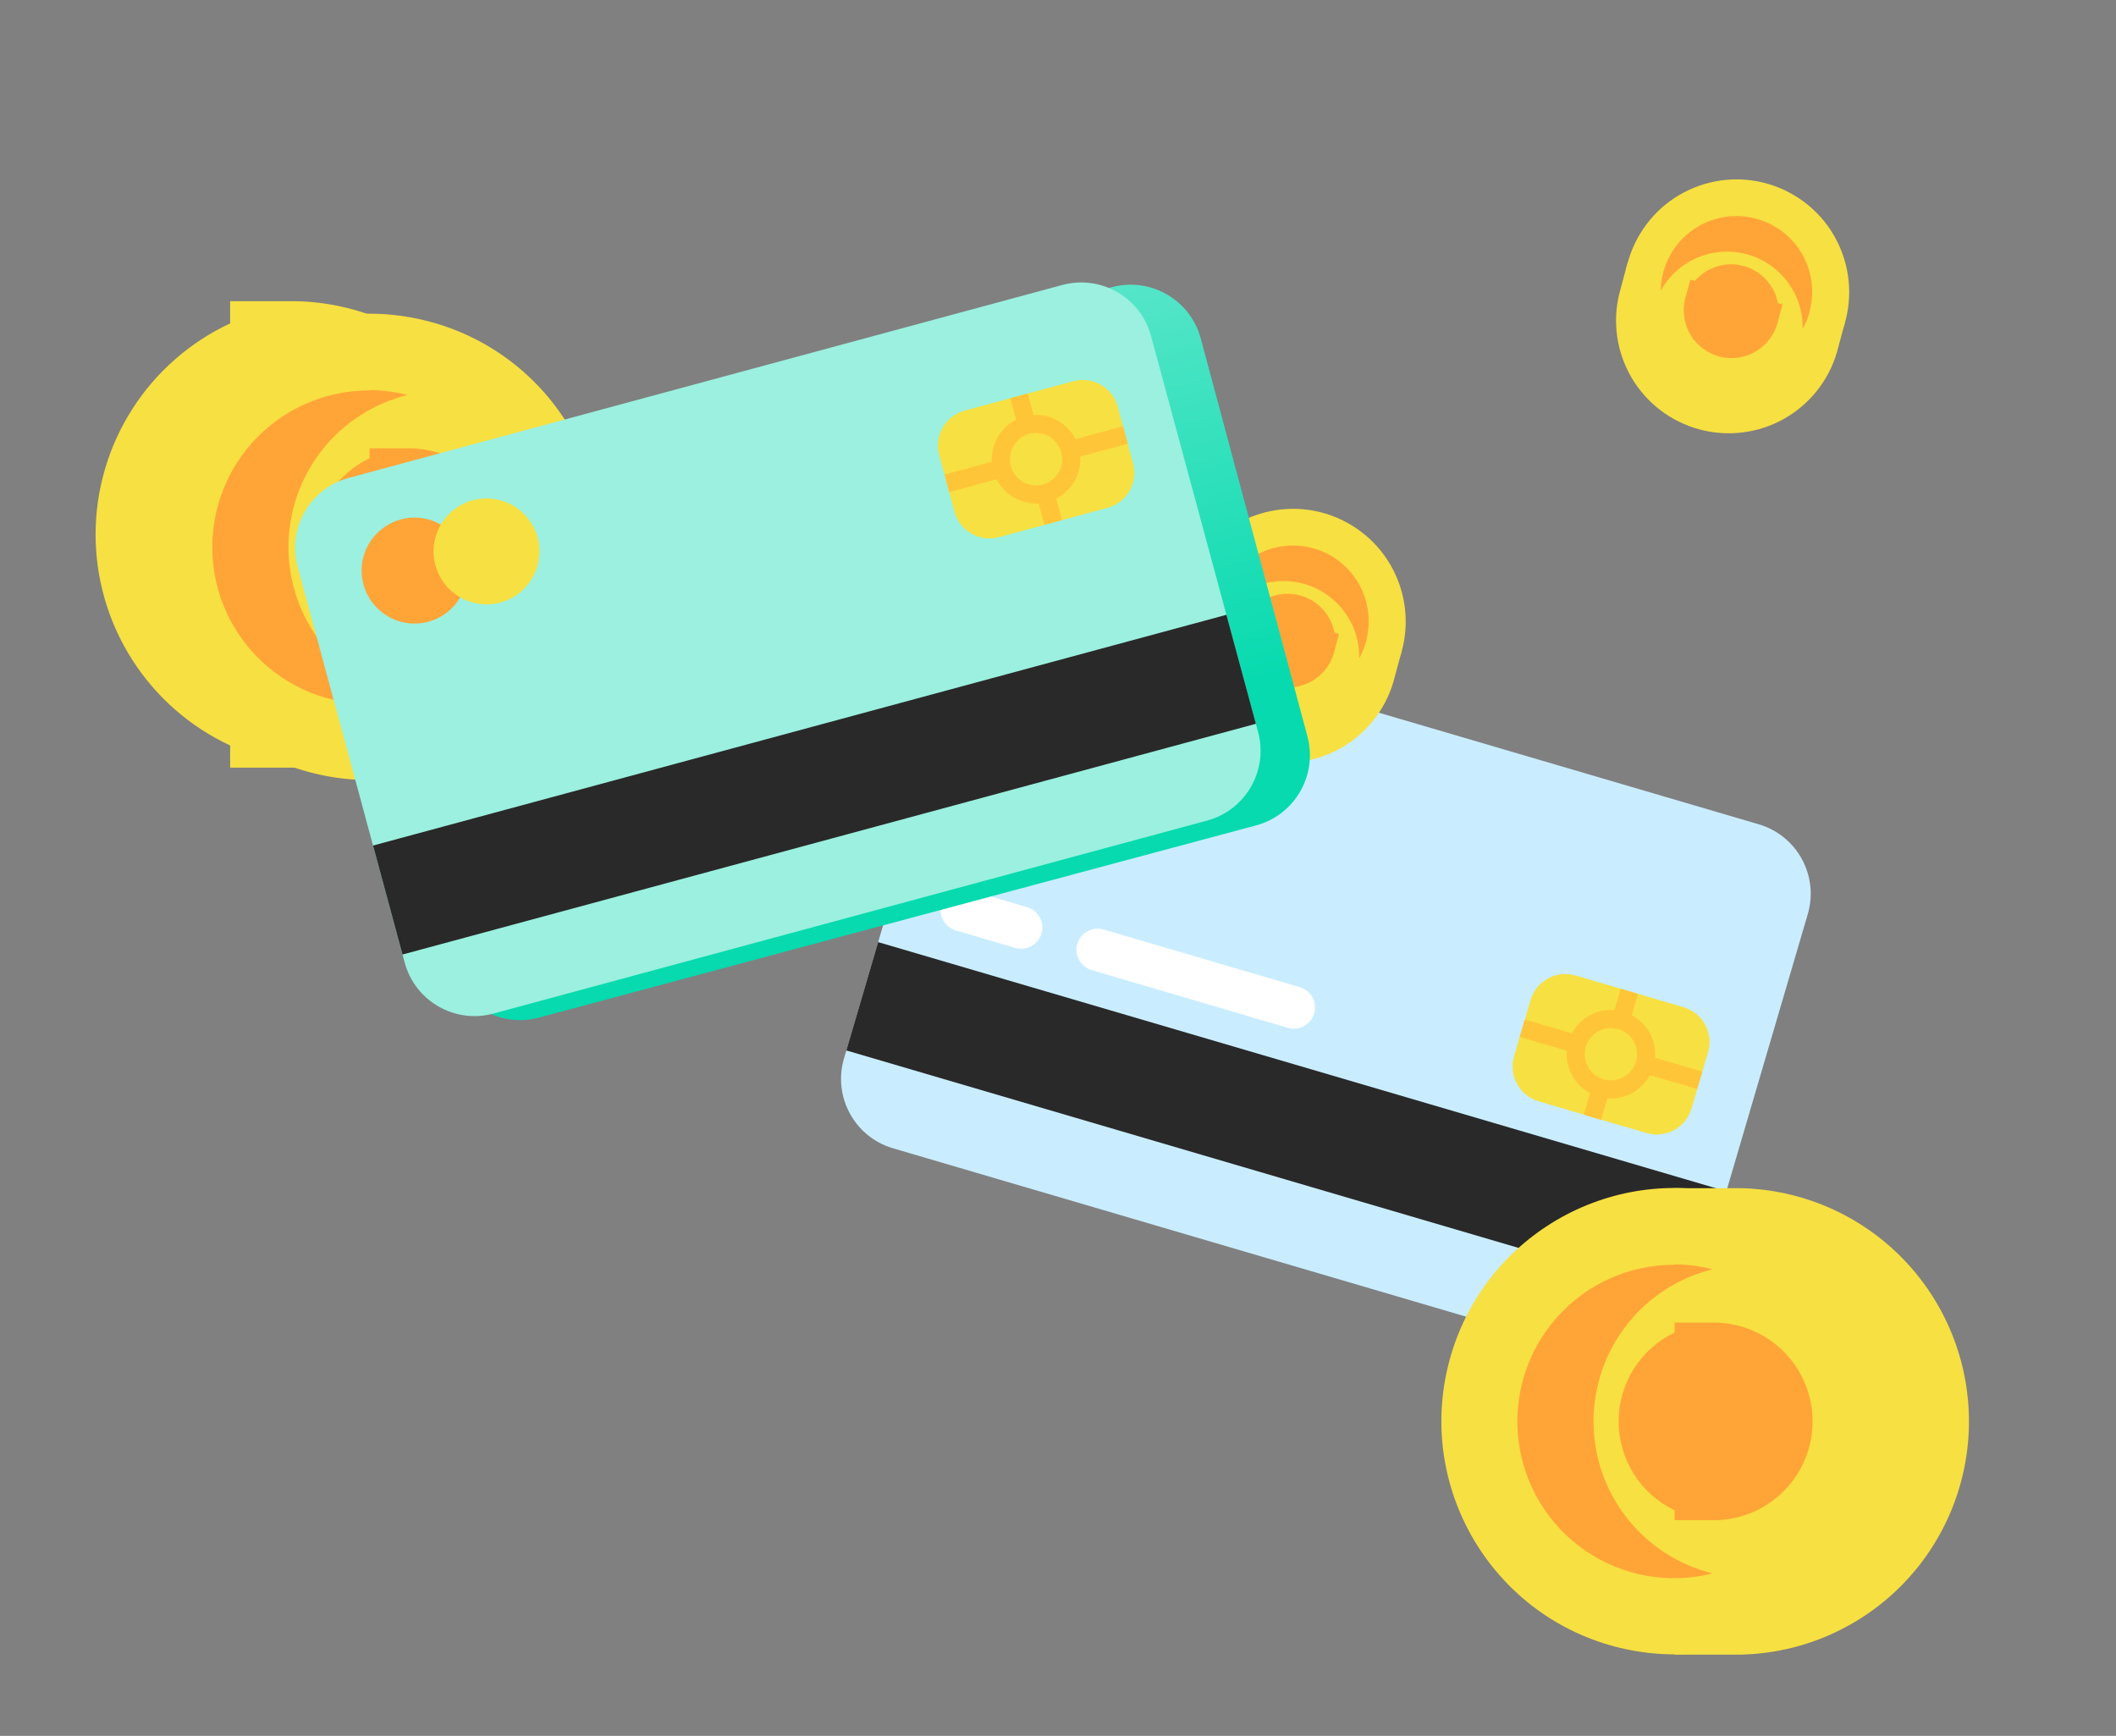<svg width="167" height="137" viewBox="0 0 167 137" fill="none" xmlns="http://www.w3.org/2000/svg">
<rect x="0" y="0" width="167" height="137" fill="#808080" stroke="none"/>
<path d="M70.478 90.624L126.463 107.07C129.489 107.958 132.662 106.226 133.551 103.2L142.674 72.143C143.563 69.117 141.831 65.944 138.805 65.055L82.82 48.609C79.795 47.721 76.621 49.453 75.732 52.479L66.609 83.537C65.721 86.562 67.453 89.736 70.478 90.624Z" fill="url(#paint0_linear)"/>
<path d="M66.795 82.902L133.737 102.566L136.248 94.017L69.306 74.353L66.795 82.902Z" fill="url(#paint1_linear)"/>
<path d="M121.431 86.918L129.951 89.421C131.467 89.866 133.056 88.998 133.501 87.483L134.806 83.04C135.251 81.525 134.384 79.935 132.868 79.49L124.348 76.987C122.833 76.542 121.243 77.41 120.798 78.925L119.493 83.368C119.048 84.883 119.916 86.473 121.431 86.918Z" fill="#F7E041"/>
<path d="M124.467 82.418C124.622 81.89 124.929 81.42 125.351 81.067C125.772 80.715 126.289 80.495 126.835 80.435C127.382 80.376 127.933 80.48 128.421 80.734C128.908 80.988 129.309 81.381 129.573 81.863C129.838 82.345 129.953 82.895 129.905 83.442C129.856 83.99 129.647 84.511 129.303 84.94C128.959 85.368 128.495 85.685 127.971 85.85C127.446 86.016 126.885 86.022 126.357 85.868C125.65 85.659 125.055 85.179 124.701 84.533C124.347 83.886 124.263 83.126 124.467 82.418V82.418Z" stroke="#FFC538" stroke-width="1.43" stroke-miterlimit="10"/>
<path d="M120.137 81.148L124.467 82.418" stroke="#FFC538" stroke-width="1.43" stroke-miterlimit="10"/>
<path d="M134.147 85.258L129.807 83.988" stroke="#FFC538" stroke-width="1.43" stroke-miterlimit="10"/>
<path d="M127.927 80.538L128.597 78.238" stroke="#FFC538" stroke-width="1.43" stroke-miterlimit="10"/>
<path d="M126.357 85.868L125.677 88.178" stroke="#FFC538" stroke-width="1.43" stroke-miterlimit="10"/>
<path d="M87.097 73.358L102.587 77.908C103.011 78.033 103.368 78.321 103.58 78.709C103.792 79.097 103.841 79.553 103.717 79.978C103.656 80.189 103.554 80.385 103.417 80.557C103.28 80.728 103.111 80.871 102.919 80.977C102.726 81.083 102.515 81.15 102.297 81.174C102.079 81.198 101.858 81.179 101.647 81.118L86.157 76.558C85.733 76.43 85.375 76.14 85.164 75.751C84.952 75.361 84.903 74.903 85.027 74.478C85.155 74.056 85.444 73.701 85.832 73.491C86.219 73.281 86.674 73.233 87.097 73.358Z" fill="white"/>
<path d="M76.377 70.218L81.067 71.598C81.491 71.723 81.848 72.011 82.06 72.399C82.272 72.787 82.321 73.243 82.197 73.668C82.136 73.879 82.034 74.075 81.897 74.247C81.76 74.418 81.591 74.561 81.399 74.667C81.206 74.773 80.995 74.84 80.777 74.864C80.559 74.888 80.338 74.869 80.127 74.808L75.427 73.428C75.003 73.3 74.645 73.01 74.434 72.621C74.222 72.231 74.173 71.773 74.297 71.348C74.425 70.923 74.715 70.566 75.105 70.354C75.494 70.143 75.952 70.094 76.377 70.218Z" fill="white"/>
<path d="M121.544 112.163C121.549 108.667 122.551 105.245 124.432 102.298C126.313 99.35 128.995 97.001 132.164 95.523V93.773H137.414C142.221 93.885 146.793 95.874 150.153 99.313C153.513 102.752 155.395 107.37 155.395 112.178C155.395 116.987 153.513 121.604 150.153 125.044C146.793 128.483 142.221 130.471 137.414 130.583H132.164V128.833C128.99 127.355 126.304 125.001 124.422 122.047C122.541 119.094 121.542 115.665 121.544 112.163Z" fill="url(#paint2_linear)"/>
<path d="M150.061 116.422C152.414 106.536 146.308 96.614 136.422 94.261C126.536 91.908 116.614 98.014 114.261 107.9C111.908 117.786 118.014 127.707 127.9 130.061C137.786 132.414 147.707 126.308 150.061 116.422Z" fill="url(#paint3_linear)"/>
<path d="M113.804 112.233C113.809 108.595 114.892 105.04 116.915 102.017C118.939 98.994 121.814 96.638 125.175 95.248C128.537 93.857 132.235 93.493 135.803 94.202C139.372 94.912 142.65 96.662 145.224 99.233L119.224 125.233C117.508 123.53 116.146 121.505 115.216 119.274C114.286 117.043 113.806 114.65 113.804 112.233Z" fill="url(#paint4_linear)"/>
<path d="M144.182 114.993C145.759 108.346 141.649 101.678 135.002 100.101C128.355 98.523 121.688 102.633 120.11 109.28C118.533 115.928 122.642 122.595 129.29 124.172C135.937 125.75 142.604 121.64 144.182 114.993Z" fill="url(#paint5_linear)"/>
<path d="M132.164 99.783C133.176 99.79 134.184 99.921 135.164 100.173C132.482 100.835 130.098 102.377 128.395 104.552C126.691 106.727 125.765 109.41 125.765 112.173C125.765 114.936 126.691 117.619 128.395 119.795C130.098 121.97 132.482 123.511 135.164 124.173C133.462 124.605 131.688 124.67 129.959 124.363C128.231 124.056 126.587 123.385 125.138 122.393C123.689 121.402 122.468 120.114 121.555 118.614C120.642 117.115 120.059 115.438 119.844 113.695C119.63 111.953 119.789 110.185 120.31 108.508C120.832 106.832 121.704 105.286 122.87 103.972C124.035 102.659 125.466 101.609 127.069 100.892C128.671 100.175 130.408 99.807 132.164 99.813V99.783Z" fill="url(#paint6_linear)"/>
<path d="M127.744 112.163C127.746 110.699 128.162 109.264 128.944 108.026C129.726 106.787 130.842 105.795 132.164 105.163V104.383H135.534C137.553 104.456 139.465 105.309 140.868 106.763C142.271 108.216 143.055 110.158 143.055 112.178C143.055 114.199 142.271 116.14 140.868 117.594C139.465 119.048 137.553 119.901 135.534 119.973H132.164V119.193C130.838 118.56 129.718 117.563 128.936 116.318C128.154 115.074 127.74 113.633 127.744 112.163Z" fill="url(#paint7_linear)"/>
<path d="M7.544 42.163C7.549 38.667 8.551 35.245 10.432 32.298C12.313 29.351 14.995 27.001 18.164 25.523V23.773H23.414C28.221 23.885 32.793 25.874 36.153 29.313C39.514 32.752 41.395 37.37 41.395 42.178C41.395 46.987 39.514 51.604 36.153 55.044C32.793 58.483 28.221 60.471 23.414 60.583H18.164V58.833C14.989 57.355 12.304 55.001 10.422 52.047C8.541 49.094 7.542 45.665 7.544 42.163Z" fill="url(#paint8_linear)"/>
<path d="M47.061 47.422C49.414 37.536 43.308 27.614 33.422 25.261C23.536 22.908 13.614 29.014 11.261 38.9C8.908 48.786 15.014 58.707 24.9 61.061C34.786 63.414 44.707 57.308 47.061 47.422Z" fill="url(#paint9_linear)"/>
<path d="M10.804 43.233C10.809 39.595 11.892 36.04 13.915 33.017C15.939 29.994 18.814 27.638 22.175 26.248C25.537 24.857 29.235 24.493 32.803 25.202C36.372 25.912 39.65 27.662 42.224 30.233L16.224 56.233C14.508 54.531 13.146 52.505 12.216 50.274C11.286 48.043 10.806 45.651 10.804 43.233Z" fill="url(#paint10_linear)"/>
<path d="M41.182 45.993C42.759 39.346 38.649 32.678 32.002 31.101C25.355 29.523 18.688 33.633 17.11 40.281C15.533 46.928 19.642 53.595 26.29 55.172C32.937 56.75 39.604 52.64 41.182 45.993Z" fill="url(#paint11_linear)"/>
<path d="M29.164 30.783C30.176 30.791 31.184 30.922 32.164 31.173C29.482 31.835 27.098 33.377 25.395 35.552C23.691 37.727 22.765 40.41 22.765 43.173C22.765 45.936 23.691 48.619 25.395 50.795C27.098 52.97 29.482 54.511 32.164 55.173C30.462 55.605 28.688 55.67 26.959 55.363C25.231 55.056 23.587 54.385 22.138 53.393C20.689 52.402 19.468 51.114 18.555 49.614C17.642 48.115 17.059 46.438 16.845 44.695C16.63 42.953 16.789 41.185 17.31 39.508C17.832 37.832 18.704 36.286 19.87 34.972C21.035 33.659 22.466 32.609 24.069 31.892C25.672 31.175 27.408 30.807 29.164 30.813V30.783Z" fill="url(#paint12_linear)"/>
<path d="M24.744 43.163C24.746 41.699 25.162 40.264 25.944 39.026C26.726 37.787 27.842 36.795 29.164 36.163V35.383H32.534C34.553 35.456 36.465 36.309 37.868 37.763C39.271 39.217 40.055 41.158 40.055 43.178C40.055 45.199 39.271 47.14 37.868 48.594C36.465 50.048 34.553 50.901 32.534 50.973H29.164V50.193C27.838 49.56 26.718 48.563 25.936 47.318C25.154 46.074 24.74 44.633 24.744 43.163Z" fill="url(#paint13_linear)"/>
<path d="M138.376 18.094C140.008 18.534 141.48 19.429 142.62 20.676C143.761 21.922 144.522 23.468 144.815 25.132L145.632 25.351L144.975 27.801C144.322 30.031 142.822 31.917 140.796 33.055C138.771 34.193 136.38 34.494 134.136 33.892C131.891 33.291 129.971 31.835 128.786 29.837C127.601 27.838 127.245 25.455 127.794 23.198L128.45 20.747L129.267 20.966C130.354 19.669 131.789 18.71 133.403 18.201C135.017 17.692 136.742 17.655 138.376 18.094Z" fill="url(#paint14_linear)"/>
<path d="M103.376 44.094C105.008 44.533 106.48 45.429 107.62 46.676C108.761 47.922 109.522 49.468 109.815 51.132L110.632 51.351L109.975 53.801C109.322 56.031 107.822 57.917 105.796 59.055C103.771 60.193 101.38 60.494 99.136 59.892C96.891 59.291 94.971 57.835 93.786 55.837C92.601 53.838 92.245 51.455 92.794 49.197L93.45 46.747L94.267 46.966C95.354 45.669 96.789 44.71 98.403 44.201C100.017 43.692 101.742 43.655 103.376 44.094Z" fill="url(#paint15_linear)"/>
<path d="M132.822 30.872C137.142 33.207 142.537 31.597 144.872 27.277C147.207 22.957 145.597 17.562 141.277 15.228C136.957 12.893 131.562 14.502 129.228 18.822C126.893 23.142 128.502 28.537 132.822 30.872Z" fill="url(#paint16_linear)"/>
<path d="M97.822 56.872C102.142 59.207 107.537 57.597 109.872 53.277C112.207 48.957 110.597 43.562 106.277 41.228C101.957 38.893 96.562 40.502 94.228 44.822C91.893 49.142 93.502 54.537 97.822 56.872Z" fill="url(#paint17_linear)"/>
<path d="M139.312 14.472C141.009 14.93 142.533 15.88 143.691 17.202C144.849 18.525 145.589 20.161 145.818 21.904C146.047 23.648 145.754 25.419 144.977 26.996C144.199 28.573 142.972 29.884 141.45 30.764L132.566 15.376C133.575 14.788 134.691 14.406 135.849 14.251C137.006 14.096 138.183 14.171 139.312 14.472Z" fill="url(#paint18_linear)"/>
<path d="M104.312 40.472C106.009 40.93 107.533 41.88 108.691 43.202C109.849 44.525 110.589 46.161 110.818 47.904C111.047 49.648 110.754 51.419 109.977 52.996C109.199 54.573 107.972 55.884 106.45 56.764L97.566 41.376C98.575 40.788 99.691 40.406 100.849 40.251C102.006 40.096 103.183 40.171 104.312 40.472Z" fill="url(#paint19_linear)"/>
<path d="M134.224 28.306C137.13 29.874 140.756 28.79 142.324 25.884C143.891 22.979 142.807 19.353 139.901 17.785C136.996 16.218 133.37 17.302 131.802 20.207C130.235 23.113 131.319 26.739 134.224 28.306Z" fill="url(#paint20_linear)"/>
<path d="M99.224 54.306C102.13 55.874 105.756 54.79 107.324 51.884C108.891 48.979 107.807 45.353 104.901 43.785C101.996 42.218 98.37 43.302 96.802 46.207C95.235 49.113 96.319 52.739 99.224 54.306Z" fill="url(#paint21_linear)"/>
<path d="M142.827 24.599C142.697 25.071 142.51 25.525 142.27 25.951C142.296 24.616 141.875 23.311 141.072 22.243C140.27 21.176 139.133 20.409 137.844 20.063C136.554 19.717 135.186 19.814 133.958 20.337C132.729 20.86 131.712 21.78 131.067 22.949C131.078 22.101 131.27 21.265 131.63 20.496C131.989 19.728 132.508 19.044 133.152 18.492C133.796 17.94 134.55 17.531 135.364 17.292C136.178 17.054 137.034 16.991 137.874 17.109C138.714 17.227 139.52 17.522 140.237 17.975C140.954 18.428 141.567 19.029 142.034 19.737C142.501 20.445 142.812 21.245 142.946 22.082C143.081 22.92 143.035 23.777 142.813 24.596L142.827 24.599Z" fill="url(#paint22_linear)"/>
<path d="M107.827 50.599C107.697 51.071 107.51 51.525 107.27 51.951C107.296 50.616 106.875 49.311 106.072 48.243C105.27 47.176 104.133 46.408 102.844 46.063C101.554 45.717 100.186 45.814 98.958 46.337C97.729 46.86 96.712 47.78 96.067 48.949C96.079 48.101 96.27 47.265 96.63 46.496C96.989 45.728 97.508 45.044 98.152 44.492C98.796 43.94 99.55 43.531 100.364 43.292C101.178 43.054 102.034 42.991 102.874 43.109C103.714 43.227 104.52 43.522 105.237 43.975C105.954 44.428 106.567 45.029 107.034 45.737C107.501 46.445 107.812 47.245 107.946 48.082C108.081 48.92 108.035 49.777 107.813 50.596L107.827 50.599Z" fill="url(#paint23_linear)"/>
<path d="M137.601 20.988C138.284 21.172 138.902 21.546 139.382 22.065C139.863 22.585 140.186 23.23 140.316 23.926L140.68 24.024L140.258 25.597C139.972 26.53 139.335 27.316 138.481 27.789C137.626 28.262 136.622 28.385 135.679 28.132C134.736 27.88 133.928 27.271 133.425 26.434C132.921 25.598 132.763 24.599 132.981 23.647L133.403 22.074L133.767 22.172C134.229 21.632 134.834 21.234 135.513 21.024C136.191 20.815 136.915 20.802 137.601 20.988Z" fill="url(#paint24_linear)"/>
<path d="M102.601 46.988C103.284 47.172 103.902 47.545 104.382 48.065C104.863 48.585 105.186 49.23 105.316 49.926L105.68 50.024L105.258 51.597C104.972 52.53 104.335 53.316 103.481 53.789C102.626 54.262 101.622 54.385 100.679 54.132C99.736 53.88 98.928 53.271 98.425 52.434C97.921 51.598 97.763 50.599 97.981 49.647L98.403 48.074L98.767 48.172C99.228 47.632 99.834 47.234 100.513 47.025C101.191 46.815 101.915 46.802 102.601 46.988Z" fill="url(#paint25_linear)"/>
<path d="M87.746 22.665L31.146 37.836C28.087 38.656 26.272 41.8 27.092 44.859L35.508 76.258C36.328 79.317 39.473 81.132 42.532 80.312L99.131 65.141C102.19 64.321 104.005 61.177 103.185 58.118L94.769 26.719C93.949 23.66 90.805 21.845 87.746 22.665Z" fill="url(#paint26_linear)"/>
<path d="M83.839 22.49L27.512 37.72C24.468 38.543 22.667 41.678 23.49 44.723L31.939 75.971C32.762 79.015 35.898 80.816 38.942 79.992L95.269 64.762C98.313 63.939 100.114 60.804 99.291 57.76L90.842 26.512C90.019 23.468 86.884 21.667 83.839 22.49Z" fill="url(#paint27_linear)"/>
<path d="M96.793 48.521L29.442 66.731L31.767 75.332L99.119 57.122L96.793 48.521Z" fill="url(#paint28_linear)"/>
<path d="M84.709 30.086L76.137 32.404C74.612 32.816 73.71 34.386 74.123 35.911L75.331 40.381C75.743 41.906 77.314 42.807 78.838 42.395L87.41 40.077C88.935 39.665 89.837 38.095 89.425 36.57L88.216 32.1C87.804 30.576 86.234 29.674 84.709 30.086Z" fill="#F7E041"/>
<path d="M84.451 35.512C84.307 34.981 84.009 34.505 83.594 34.144C83.179 33.782 82.667 33.552 82.121 33.483C81.576 33.413 81.022 33.507 80.529 33.752C80.037 33.997 79.628 34.383 79.355 34.86C79.082 35.338 78.957 35.885 78.995 36.434C79.034 36.983 79.234 37.508 79.571 37.943C79.908 38.377 80.366 38.703 80.888 38.877C81.409 39.051 81.971 39.067 82.501 38.922C82.854 38.827 83.184 38.663 83.473 38.44C83.762 38.217 84.004 37.939 84.185 37.622C84.367 37.305 84.483 36.956 84.529 36.593C84.575 36.231 84.548 35.864 84.451 35.512V35.512Z" stroke="#FFC538" stroke-width="1.43" stroke-miterlimit="10"/>
<path d="M88.821 34.332L84.451 35.512" stroke="#FFC538" stroke-width="1.43" stroke-miterlimit="10"/>
<path d="M74.731 38.142L79.091 36.962" stroke="#FFC538" stroke-width="1.43" stroke-miterlimit="10"/>
<path d="M81.051 33.552L80.421 31.242" stroke="#FFC538" stroke-width="1.43" stroke-miterlimit="10"/>
<path d="M82.501 38.922L83.121 41.232" stroke="#FFC538" stroke-width="1.43" stroke-miterlimit="10"/>
<path d="M36.898 45.123C36.948 42.815 35.119 40.903 32.811 40.852C30.503 40.802 28.59 42.631 28.54 44.939C28.489 47.247 30.319 49.16 32.627 49.21C34.935 49.261 36.847 47.431 36.898 45.123Z" fill="#FFA538"/>
<path d="M42.431 42.422C42.215 41.624 41.766 40.908 41.143 40.365C40.52 39.822 39.749 39.477 38.929 39.371C38.109 39.266 37.277 39.407 36.537 39.775C35.796 40.143 35.182 40.722 34.771 41.439C34.36 42.156 34.171 42.979 34.227 43.804C34.284 44.629 34.584 45.418 35.089 46.072C35.594 46.727 36.282 47.216 37.066 47.48C37.849 47.743 38.694 47.768 39.491 47.552C40.56 47.259 41.47 46.555 42.021 45.594C42.572 44.632 42.719 43.492 42.431 42.422Z" fill="#F7E041"/>
<defs>
<linearGradient id="paint0_linear" x1="-24619.1" y1="2910.38" x2="-23844" y2="271.425" gradientUnits="userSpaceOnUse">
<stop stop-color="#2F97F7"/>
<stop offset="1" stop-color="#C9EDFF"/>
</linearGradient>
<linearGradient id="paint1_linear" x1="-20274" y1="-4055.26" x2="-24382.2" y2="-5262.03" gradientUnits="userSpaceOnUse">
<stop stop-color="#292929"/>
<stop offset="1" stop-color="#424242"/>
</linearGradient>
<linearGradient id="paint2_linear" x1="-12089" y1="7466.45" x2="-12089" y2="6672.82" gradientUnits="userSpaceOnUse">
<stop stop-color="#FFA538"/>
<stop offset="1" stop-color="#F7E041"/>
</linearGradient>
<linearGradient id="paint3_linear" x1="-13352.8" y1="8359.8" x2="-13351.4" y2="6790.39" gradientUnits="userSpaceOnUse">
<stop stop-color="#FFA538"/>
<stop offset="1" stop-color="#F7E041"/>
</linearGradient>
<linearGradient id="paint4_linear" x1="4987.48" y1="13476.2" x2="4159.79" y2="12829.2" gradientUnits="userSpaceOnUse">
<stop stop-color="white"/>
<stop offset="1" stop-color="white" stop-opacity="0"/>
</linearGradient>
<linearGradient id="paint5_linear" x1="-8923.22" y1="5340.79" x2="-8923.01" y2="4227.25" gradientUnits="userSpaceOnUse">
<stop stop-color="#FFA538"/>
<stop offset="1" stop-color="#F7E041"/>
</linearGradient>
<linearGradient id="paint6_linear" x1="-5587.25" y1="4882.36" x2="-5587.25" y2="5595.98" gradientUnits="userSpaceOnUse">
<stop stop-color="#FFA538"/>
<stop offset="1" stop-color="#F7E041"/>
</linearGradient>
<linearGradient id="paint7_linear" x1="-5434.14" y1="3109.2" x2="-5434.14" y2="3364.41" gradientUnits="userSpaceOnUse">
<stop stop-color="#FFA538"/>
<stop offset="1" stop-color="#F7E041"/>
</linearGradient>
<linearGradient id="paint8_linear" x1="-12203" y1="7396.45" x2="-12203" y2="6602.82" gradientUnits="userSpaceOnUse">
<stop stop-color="#FFA538"/>
<stop offset="1" stop-color="#F7E041"/>
</linearGradient>
<linearGradient id="paint9_linear" x1="-13455.8" y1="8290.8" x2="-13454.4" y2="6721.39" gradientUnits="userSpaceOnUse">
<stop stop-color="#FFA538"/>
<stop offset="1" stop-color="#F7E041"/>
</linearGradient>
<linearGradient id="paint10_linear" x1="4884.48" y1="13407.2" x2="4056.79" y2="12760.2" gradientUnits="userSpaceOnUse">
<stop stop-color="white"/>
<stop offset="1" stop-color="white" stop-opacity="0"/>
</linearGradient>
<linearGradient id="paint11_linear" x1="-9026.22" y1="5271.79" x2="-9026.01" y2="4158.25" gradientUnits="userSpaceOnUse">
<stop stop-color="#FFA538"/>
<stop offset="1" stop-color="#F7E041"/>
</linearGradient>
<linearGradient id="paint12_linear" x1="-5690.25" y1="4813.36" x2="-5690.25" y2="5526.98" gradientUnits="userSpaceOnUse">
<stop stop-color="#FFA538"/>
<stop offset="1" stop-color="#F7E041"/>
</linearGradient>
<linearGradient id="paint13_linear" x1="-5537.14" y1="3040.2" x2="-5537.14" y2="3295.41" gradientUnits="userSpaceOnUse">
<stop stop-color="#FFA538"/>
<stop offset="1" stop-color="#F7E041"/>
</linearGradient>
<linearGradient id="paint14_linear" x1="-1767.18" y1="-6601.2" x2="-1396.75" y2="-6501.94" gradientUnits="userSpaceOnUse">
<stop stop-color="#FFA538"/>
<stop offset="1" stop-color="#F7E041"/>
</linearGradient>
<linearGradient id="paint15_linear" x1="-1802.18" y1="-6575.2" x2="-1431.75" y2="-6475.94" gradientUnits="userSpaceOnUse">
<stop stop-color="#FFA538"/>
<stop offset="1" stop-color="#F7E041"/>
</linearGradient>
<linearGradient id="paint16_linear" x1="-2026.12" y1="-7302.79" x2="-1293.74" y2="-7105.86" gradientUnits="userSpaceOnUse">
<stop stop-color="#FFA538"/>
<stop offset="1" stop-color="#F7E041"/>
</linearGradient>
<linearGradient id="paint17_linear" x1="-2061.12" y1="-7276.79" x2="-1328.74" y2="-7079.86" gradientUnits="userSpaceOnUse">
<stop stop-color="#FFA538"/>
<stop offset="1" stop-color="#F7E041"/>
</linearGradient>
<linearGradient id="paint18_linear" x1="-6708.09" y1="617.915" x2="-6302.59" y2="312.493" gradientUnits="userSpaceOnUse">
<stop stop-color="white"/>
<stop offset="1" stop-color="white" stop-opacity="0"/>
</linearGradient>
<linearGradient id="paint19_linear" x1="-6743.09" y1="643.915" x2="-6337.59" y2="338.493" gradientUnits="userSpaceOnUse">
<stop stop-color="white"/>
<stop offset="1" stop-color="white" stop-opacity="0"/>
</linearGradient>
<linearGradient id="paint20_linear" x1="-1170.95" y1="-4857.65" x2="-651.207" y2="-4718.28" gradientUnits="userSpaceOnUse">
<stop stop-color="#FFA538"/>
<stop offset="1" stop-color="#F7E041"/>
</linearGradient>
<linearGradient id="paint21_linear" x1="-1205.95" y1="-4831.65" x2="-686.207" y2="-4692.28" gradientUnits="userSpaceOnUse">
<stop stop-color="#FFA538"/>
<stop offset="1" stop-color="#F7E041"/>
</linearGradient>
<linearGradient id="paint22_linear" x1="-1374.2" y1="-3243.19" x2="-1707.29" y2="-3332.44" gradientUnits="userSpaceOnUse">
<stop stop-color="#FFA538"/>
<stop offset="1" stop-color="#F7E041"/>
</linearGradient>
<linearGradient id="paint23_linear" x1="-1409.2" y1="-3217.19" x2="-1742.29" y2="-3306.44" gradientUnits="userSpaceOnUse">
<stop stop-color="#FFA538"/>
<stop offset="1" stop-color="#F7E041"/>
</linearGradient>
<linearGradient id="paint24_linear" x1="-565.692" y1="-2949.96" x2="-684.815" y2="-2981.87" gradientUnits="userSpaceOnUse">
<stop stop-color="#FFA538"/>
<stop offset="1" stop-color="#F7E041"/>
</linearGradient>
<linearGradient id="paint25_linear" x1="-600.692" y1="-2923.96" x2="-719.815" y2="-2955.87" gradientUnits="userSpaceOnUse">
<stop stop-color="#FFA538"/>
<stop offset="1" stop-color="#F7E041"/>
</linearGradient>
<linearGradient id="paint26_linear" x1="68.168" y1="62.773" x2="51.838" y2="1.847" gradientUnits="userSpaceOnUse">
<stop stop-color="#06DAAE"/>
<stop offset="1" stop-color="#9BF0DF"/>
</linearGradient>
<linearGradient id="paint27_linear" x1="18951" y1="2846.4" x2="18233.1" y2="191.288" gradientUnits="userSpaceOnUse">
<stop stop-color="#06DAAE"/>
<stop offset="1" stop-color="#9BF0DF"/>
</linearGradient>
<linearGradient id="paint28_linear" x1="15195.2" y1="-2616.48" x2="19328.5" y2="-3734.07" gradientUnits="userSpaceOnUse">
<stop stop-color="#292929"/>
<stop offset="1" stop-color="#424242"/>
</linearGradient>
</defs>
</svg>
